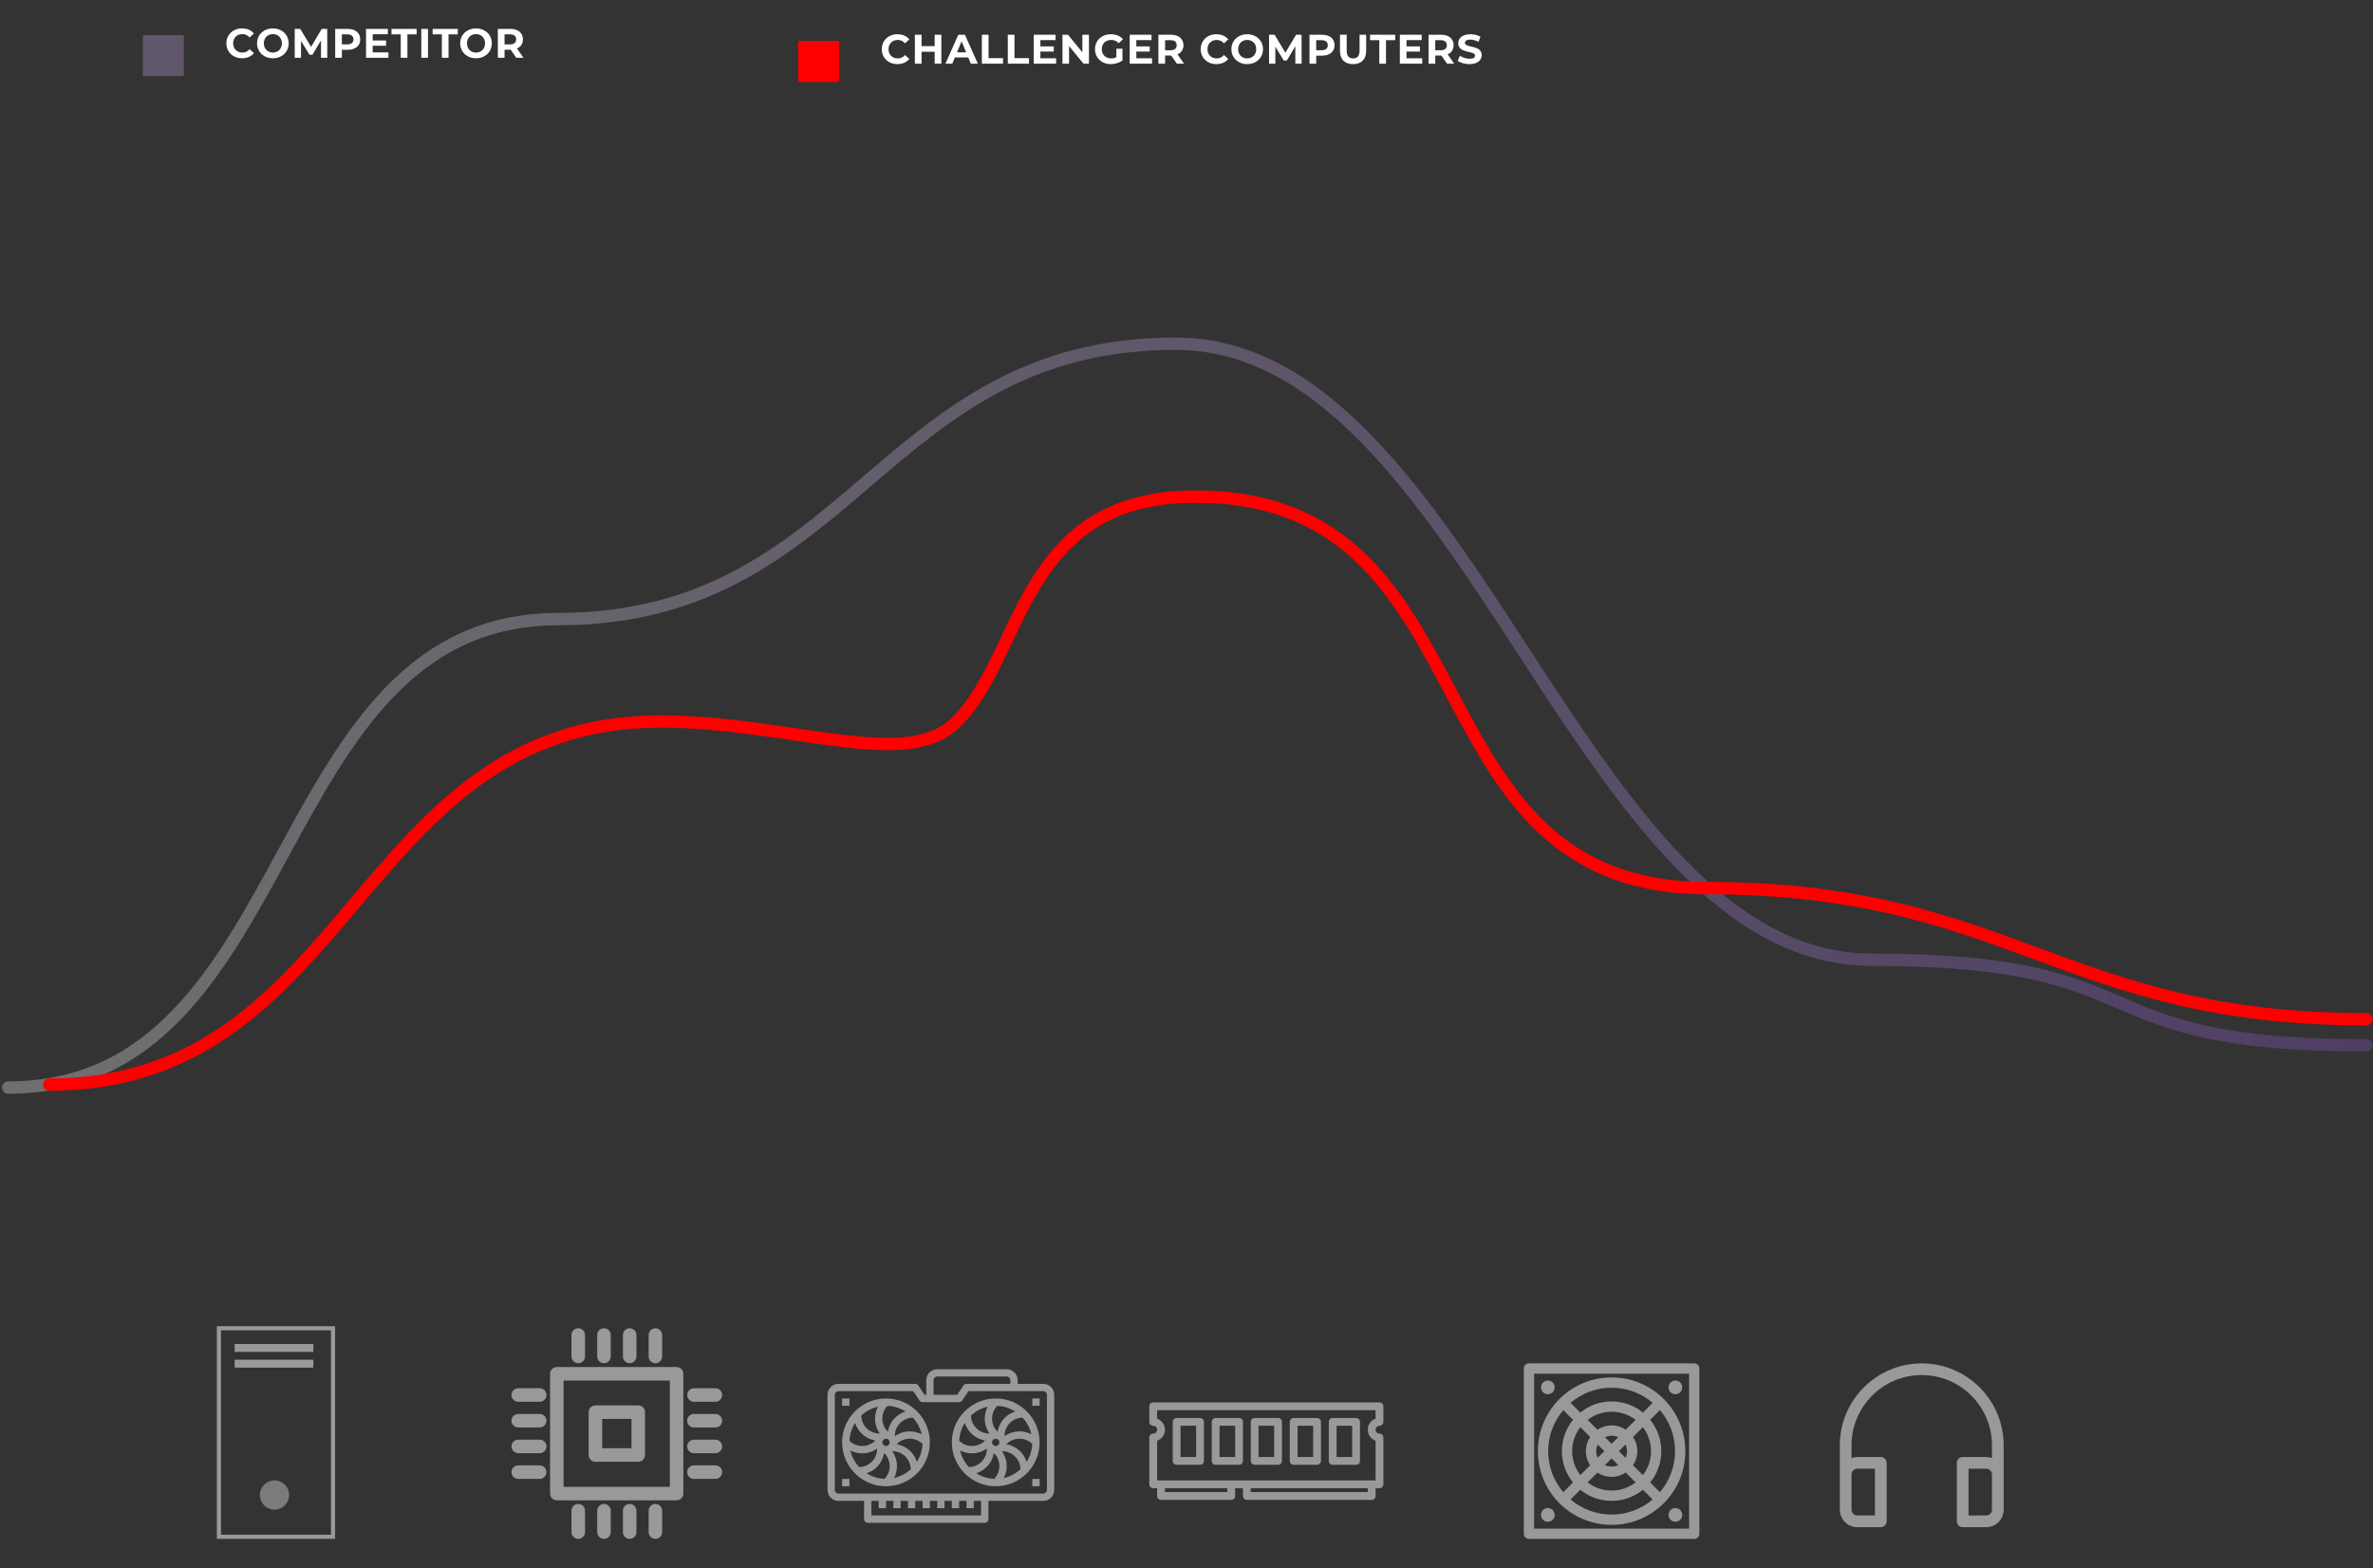 <svg width="575" height="380" viewBox="0 0 575 380" fill="none" xmlns="http://www.w3.org/2000/svg">
<rect x="0" y="0" width="575" height="380" fill="#333333" stroke="none"/>
<path d="M2 263.533C73.449 263.533 63.835 150.016 135.284 150.016C206.732 150.016 213.425 83.289 284.873 83.289C356.322 83.289 382.156 232.568 453.605 232.568C525.053 232.568 501.929 253.321 573.378 253.321" stroke="url(#paint0_linear)" stroke-width="3" stroke-linecap="round"/>
<path d="M11.925 262.827C85.592 262.827 86.43 174.833 160.097 174.833C190.592 174.833 218.876 186.571 230.993 175.623C248.146 160.125 246.421 120.328 289.593 120.328C363.259 120.328 339.896 215.209 413.562 215.209C487.229 215.209 499.711 246.985 573.378 246.985" stroke="#FF0000" stroke-width="3" stroke-linecap="round"/>
<g opacity="0.5">
<g clip-path="url(#clip0)">
<path d="M163.945 363.565H134.925C134.02 363.565 133.286 362.831 133.286 361.925V332.905C133.286 332 134.02 331.266 134.925 331.266H163.945C164.851 331.266 165.585 332 165.585 332.905V361.925C165.585 362.831 164.851 363.565 163.945 363.565ZM162.306 334.545H136.565V360.286H162.306V334.545H162.306Z" fill="white"/>
<path d="M146.348 372.91C145.442 372.91 144.708 372.176 144.708 371.271V366.079C144.708 365.173 145.442 364.439 146.348 364.439C147.253 364.439 147.987 365.173 147.987 366.079V371.271C147.987 372.176 147.253 372.91 146.348 372.91Z" fill="white"/>
<path d="M152.578 372.91C151.672 372.91 150.938 372.176 150.938 371.271V366.079C150.938 365.173 151.672 364.439 152.578 364.439C153.484 364.439 154.218 365.173 154.218 366.079V371.271C154.218 372.176 153.484 372.91 152.578 372.91Z" fill="white"/>
<path d="M140.118 372.91C139.212 372.91 138.478 372.176 138.478 371.271V366.079C138.478 365.173 139.212 364.439 140.118 364.439C141.023 364.439 141.757 365.173 141.757 366.079V371.271C141.757 372.176 141.023 372.91 140.118 372.91Z" fill="white"/>
<path d="M158.808 372.91C157.903 372.91 157.169 372.176 157.169 371.271V366.079C157.169 365.173 157.903 364.439 158.808 364.439C159.714 364.439 160.448 365.173 160.448 366.079V371.271C160.448 372.176 159.714 372.91 158.808 372.91Z" fill="white"/>
<path d="M146.348 330.337C145.442 330.337 144.708 329.603 144.708 328.697V323.505C144.708 322.6 145.442 321.866 146.348 321.866C147.253 321.866 147.987 322.599 147.987 323.505V328.697C147.987 329.603 147.253 330.337 146.348 330.337Z" fill="white"/>
<path d="M152.578 330.337C151.672 330.337 150.938 329.603 150.938 328.697V323.505C150.938 322.6 151.672 321.866 152.578 321.866C153.484 321.866 154.218 322.599 154.218 323.505V328.697C154.218 329.603 153.484 330.337 152.578 330.337Z" fill="white"/>
<path d="M140.118 330.337C139.212 330.337 138.478 329.603 138.478 328.697V323.505C138.478 322.6 139.212 321.866 140.118 321.866C141.023 321.866 141.757 322.599 141.757 323.505V328.697C141.757 329.603 141.023 330.337 140.118 330.337Z" fill="white"/>
<path d="M158.808 330.337C157.903 330.337 157.169 329.603 157.169 328.697V323.505C157.169 322.6 157.903 321.866 158.808 321.866C159.714 321.866 160.448 322.599 160.448 323.505V328.697C160.448 329.603 159.714 330.337 158.808 330.337Z" fill="white"/>
<path d="M173.346 352.143H168.154C167.248 352.143 166.514 351.409 166.514 350.503C166.514 349.598 167.248 348.864 168.154 348.864H173.346C174.252 348.864 174.985 349.598 174.985 350.503C174.985 351.409 174.251 352.143 173.346 352.143Z" fill="white"/>
<path d="M173.346 345.912H168.154C167.248 345.912 166.514 345.178 166.514 344.273C166.514 343.367 167.248 342.633 168.154 342.633H173.346C174.252 342.633 174.985 343.367 174.985 344.273C174.985 345.178 174.251 345.912 173.346 345.912Z" fill="white"/>
<path d="M173.346 358.373H168.154C167.248 358.373 166.514 357.639 166.514 356.733C166.514 355.828 167.248 355.094 168.154 355.094H173.346C174.252 355.094 174.985 355.828 174.985 356.733C174.985 357.639 174.251 358.373 173.346 358.373Z" fill="white"/>
<path d="M173.346 339.682H168.154C167.248 339.682 166.514 338.948 166.514 338.043C166.514 337.137 167.248 336.403 168.154 336.403H173.346C174.252 336.403 174.985 337.137 174.985 338.043C174.985 338.948 174.251 339.682 173.346 339.682Z" fill="white"/>
<path d="M130.772 352.143H125.58C124.674 352.143 123.94 351.409 123.94 350.503C123.94 349.598 124.674 348.864 125.58 348.864H130.772C131.677 348.864 132.411 349.598 132.411 350.503C132.411 351.409 131.678 352.143 130.772 352.143Z" fill="white"/>
<path d="M130.772 345.912H125.58C124.674 345.912 123.94 345.178 123.94 344.273C123.94 343.367 124.674 342.633 125.58 342.633H130.772C131.677 342.633 132.411 343.367 132.411 344.273C132.411 345.178 131.678 345.912 130.772 345.912Z" fill="white"/>
<path d="M130.772 358.373H125.58C124.674 358.373 123.94 357.639 123.94 356.733C123.94 355.828 124.674 355.094 125.58 355.094H130.772C131.677 355.094 132.411 355.828 132.411 356.733C132.411 357.639 131.678 358.373 130.772 358.373Z" fill="white"/>
<path d="M130.772 339.682H125.58C124.674 339.682 123.94 338.948 123.94 338.043C123.94 337.137 124.674 336.403 125.58 336.403H130.772C131.677 336.403 132.411 337.137 132.411 338.043C132.411 338.948 131.678 339.682 130.772 339.682Z" fill="white"/>
<path d="M154.655 354.219H144.271C143.365 354.219 142.631 353.486 142.631 352.58V342.196C142.631 341.291 143.365 340.557 144.271 340.557H154.655C155.56 340.557 156.294 341.291 156.294 342.196V352.58C156.294 353.486 155.56 354.219 154.655 354.219ZM153.015 343.836H145.91V350.94H153.015V343.836Z" fill="white"/>
</g>
<g clip-path="url(#clip1)">
<path d="M410.53 372.91H370.485C369.797 372.91 369.239 372.352 369.239 371.664V331.619C369.239 330.931 369.797 330.373 370.485 330.373H410.53C411.218 330.373 411.776 330.931 411.776 331.619V371.664C411.776 372.352 411.218 372.91 410.53 372.91ZM409.284 332.866H371.731V370.418H409.284V332.866Z" fill="white"/>
<path d="M390.507 369.504C380.635 369.504 372.645 361.515 372.645 351.642C372.645 341.77 380.634 333.779 390.507 333.779C400.379 333.779 408.37 341.768 408.37 351.642C408.37 361.514 400.381 369.504 390.507 369.504ZM390.507 367.012C394.297 367.012 397.77 365.632 400.453 363.35L398.095 360.991C396.022 362.677 393.381 363.689 390.507 363.689C387.634 363.689 384.993 362.677 382.92 360.991L380.562 363.35C383.244 365.632 386.717 367.012 390.507 367.012ZM393.941 356.838C392.956 357.491 391.776 357.873 390.507 357.873C389.239 357.873 388.059 357.491 387.074 356.838L384.693 359.218C386.305 360.458 388.322 361.196 390.507 361.196C392.693 361.196 394.71 360.458 396.321 359.218L393.941 356.838ZM394.246 351.642C394.246 351.065 394.115 350.519 393.881 350.031L392.27 351.642L393.881 353.253C394.115 352.765 394.246 352.218 394.246 351.642ZM390.507 353.404L388.897 355.015C389.385 355.249 389.931 355.38 390.507 355.38C391.084 355.38 391.63 355.249 392.118 355.015L390.507 353.404ZM392.118 348.269C391.63 348.035 391.084 347.903 390.507 347.903C389.931 347.903 389.385 348.035 388.897 348.269L390.507 349.879L392.118 348.269ZM388.745 351.642L387.134 350.031C386.9 350.519 386.769 351.065 386.769 351.642C386.769 352.218 386.9 352.765 387.134 353.253L388.745 351.642ZM385.311 355.075C384.658 354.09 384.276 352.91 384.276 351.642C384.276 350.374 384.658 349.193 385.311 348.208L382.931 345.828C381.691 347.44 380.953 349.456 380.953 351.642C380.953 353.828 381.691 355.844 382.931 357.456L385.311 355.075ZM387.074 346.446C388.059 345.792 389.239 345.411 390.507 345.411C391.776 345.411 392.956 345.792 393.941 346.446L396.321 344.066C394.71 342.826 392.693 342.088 390.507 342.088C388.322 342.088 386.305 342.826 384.694 344.066L387.074 346.446ZM395.703 348.208C396.357 349.193 396.738 350.374 396.738 351.642C396.738 352.91 396.357 354.09 395.703 355.076L398.084 357.456C399.323 355.844 400.062 353.828 400.062 351.642C400.062 349.456 399.323 347.44 398.084 345.828L395.703 348.208ZM375.137 351.642C375.137 355.432 376.517 358.905 378.799 361.587L381.158 359.229C379.472 357.156 378.461 354.515 378.461 351.642C378.461 348.768 379.472 346.127 381.158 344.055L378.799 341.696C376.517 344.379 375.137 347.852 375.137 351.642ZM390.507 336.272C386.717 336.272 383.244 337.651 380.562 339.934L382.92 342.292C384.993 340.607 387.634 339.595 390.507 339.595C393.381 339.595 396.022 340.607 398.095 342.292L400.453 339.934C397.77 337.651 394.297 336.272 390.507 336.272ZM402.215 341.696L399.857 344.054C401.542 346.127 402.554 348.768 402.554 351.642C402.554 354.515 401.542 357.156 399.857 359.229L402.215 361.588C404.498 358.905 405.877 355.432 405.877 351.642C405.877 347.852 404.498 344.379 402.215 341.696Z" fill="white"/>
<path d="M375.054 365.433C375.972 365.433 376.716 366.177 376.716 367.095C376.716 368.012 375.972 368.756 375.054 368.756C374.137 368.756 373.393 368.012 373.393 367.095C373.393 366.177 374.137 365.433 375.054 365.433Z" fill="white"/>
<path d="M405.96 365.433C406.878 365.433 407.622 366.177 407.622 367.095C407.622 368.012 406.878 368.756 405.96 368.756C405.043 368.756 404.299 368.012 404.299 367.095C404.299 366.177 405.043 365.433 405.96 365.433Z" fill="white"/>
<path d="M375.054 334.527C375.972 334.527 376.716 335.271 376.716 336.189C376.716 337.106 375.972 337.85 375.054 337.85C374.137 337.85 373.393 337.106 373.393 336.189C373.393 335.271 374.137 334.527 375.054 334.527Z" fill="white"/>
<path d="M405.96 334.527C406.878 334.527 407.622 335.271 407.622 336.189C407.622 337.106 406.878 337.85 405.96 337.85C405.043 337.85 404.299 337.106 404.299 336.189C404.299 335.271 405.043 334.527 405.96 334.527Z" fill="white"/>
</g>
<path d="M252.793 335.337H246.59V334.451C246.59 332.985 245.397 331.792 243.931 331.792H227.094C225.628 331.792 224.435 332.985 224.435 334.451V337.996H224.023L222.514 335.732C222.349 335.485 222.072 335.337 221.776 335.337H203.166C201.701 335.337 200.508 336.53 200.508 337.996V361.037C200.508 362.502 201.701 363.695 203.166 363.695H209.37V368.126C209.37 368.615 209.766 369.012 210.256 369.012H238.614C239.104 369.012 239.5 368.615 239.5 368.126V363.695H252.793C254.259 363.695 255.452 362.502 255.452 361.037V337.996C255.452 336.53 254.259 335.337 252.793 335.337ZM226.207 334.451C226.207 333.963 226.604 333.565 227.094 333.565H243.931C244.42 333.565 244.817 333.963 244.817 334.451V335.337H234.183C233.887 335.337 233.611 335.485 233.446 335.732L231.937 337.996H226.207V334.451ZM237.728 367.24H211.142V363.695H212.915V365.468H214.687V363.695H216.459V365.468H218.232V363.695H220.004V365.468H221.776V363.695H223.549V365.468H225.321V363.695H227.094V365.468H228.866V363.695H230.638V365.468H232.411V363.695H234.183V365.468H235.956V363.695H237.728V367.24ZM253.679 361.037C253.679 361.525 253.282 361.923 252.793 361.923H203.166C202.677 361.923 202.28 361.525 202.28 361.037V337.996C202.28 337.507 202.677 337.11 203.166 337.11H221.302L222.812 339.374C222.976 339.62 223.253 339.768 223.549 339.768H232.411C232.707 339.768 232.983 339.62 233.148 339.374L234.657 337.11H252.793C253.282 337.11 253.679 337.507 253.679 337.996V361.037Z" fill="white"/>
<path d="M214.687 338.881C208.823 338.881 204.052 343.651 204.052 349.515C204.052 355.379 208.823 360.149 214.687 360.149C220.551 360.149 225.321 355.379 225.321 349.515C225.321 343.651 220.551 338.881 214.687 338.881ZM214.687 348.629C215.176 348.629 215.573 349.027 215.573 349.515C215.573 350.003 215.176 350.401 214.687 350.401C214.197 350.401 213.8 350.003 213.8 349.515C213.8 349.027 214.197 348.629 214.687 348.629ZM215.15 346.903C215.133 346.901 215.115 346.901 215.098 346.898C214.261 346.056 213.8 344.941 213.8 343.755C213.8 342.594 214.247 341.506 215.048 340.672C216.646 340.736 218.133 341.223 219.406 342.027C218.464 342.325 217.599 342.844 216.88 343.562C215.957 344.484 215.366 345.644 215.15 346.903V346.903ZM213.167 347.339C213.152 347.35 213.139 347.363 213.125 347.374C211.939 347.369 210.825 346.907 209.986 346.069C209.166 345.249 208.714 344.165 208.689 343.01C209.81 341.976 211.193 341.226 212.731 340.878C212.273 341.755 212.028 342.736 212.028 343.755C212.028 345.057 212.429 346.297 213.167 347.339ZM208.733 347.322C209.655 348.243 210.816 348.835 212.075 349.051C212.072 349.068 212.072 349.087 212.07 349.105C211.228 349.939 210.113 350.401 208.926 350.401C207.766 350.401 206.678 349.954 205.843 349.153C205.908 347.556 206.394 346.069 207.199 344.797C207.496 345.739 208.014 346.603 208.733 347.322V347.322ZM214.223 352.127C214.24 352.129 214.259 352.129 214.275 352.132C215.112 352.974 215.573 354.089 215.573 355.275C215.573 356.436 215.126 357.523 214.325 358.358C212.727 358.294 211.24 357.807 209.968 357.002C210.91 356.705 211.775 356.186 212.493 355.468C213.416 354.546 214.007 353.386 214.223 352.127V352.127ZM216.206 351.691C216.221 351.68 216.234 351.667 216.248 351.656C217.434 351.66 218.548 352.123 219.387 352.961C220.207 353.781 220.66 354.865 220.684 356.02C219.563 357.054 218.18 357.804 216.642 358.152C217.1 357.274 217.345 356.294 217.345 355.275C217.345 353.972 216.944 352.733 216.206 351.691V351.691ZM220.64 351.708C219.718 350.787 218.557 350.195 217.298 349.978C217.301 349.962 217.301 349.943 217.304 349.925C218.145 349.09 219.26 348.629 220.447 348.629C221.607 348.629 222.695 349.075 223.53 349.877C223.465 351.474 222.979 352.961 222.174 354.233C221.877 353.291 221.359 352.427 220.64 351.708V351.708ZM220.447 346.856C219.144 346.856 217.905 347.259 216.862 347.995C216.852 347.98 216.838 347.968 216.828 347.953C216.832 346.768 217.294 345.655 218.133 344.815C218.953 343.996 220.037 343.543 221.192 343.518C222.226 344.639 222.976 346.022 223.324 347.56C222.446 347.102 221.465 346.856 220.447 346.856V346.856ZM206.049 351.47C206.927 351.928 207.908 352.174 208.926 352.174C210.229 352.174 211.468 351.771 212.511 351.035C212.522 351.05 212.535 351.062 212.546 351.076C212.541 352.262 212.079 353.375 211.24 354.214C210.42 355.034 209.337 355.487 208.181 355.512C207.147 354.392 206.397 353.008 206.049 351.47V351.47Z" fill="white"/>
<path d="M241.273 338.881C235.409 338.881 230.638 343.651 230.638 349.515C230.638 355.379 235.409 360.149 241.273 360.149C247.136 360.149 251.907 355.379 251.907 349.515C251.907 343.651 247.136 338.881 241.273 338.881ZM241.273 348.629C241.762 348.629 242.159 349.027 242.159 349.515C242.159 350.003 241.762 350.401 241.273 350.401C240.783 350.401 240.386 350.003 240.386 349.515C240.386 349.027 240.783 348.629 241.273 348.629ZM241.736 346.903C241.719 346.901 241.701 346.901 241.684 346.898C240.847 346.056 240.386 344.941 240.386 343.755C240.386 342.594 240.833 341.506 241.634 340.672C243.232 340.736 244.719 341.223 245.991 342.027C245.049 342.325 244.185 342.844 243.466 343.562C242.543 344.484 241.952 345.644 241.736 346.903V346.903ZM239.753 347.339C239.738 347.35 239.725 347.363 239.711 347.374C238.525 347.369 237.411 346.907 236.572 346.069C235.752 345.249 235.3 344.165 235.275 343.01C236.396 341.976 237.779 341.226 239.317 340.878C238.859 341.755 238.614 342.736 238.614 343.755C238.614 345.057 239.015 346.297 239.753 347.339ZM235.319 347.322C236.241 348.243 237.402 348.835 238.661 349.051C238.658 349.068 238.658 349.087 238.656 349.105C237.814 349.939 236.699 350.401 235.512 350.401C234.352 350.401 233.264 349.954 232.429 349.153C232.494 347.556 232.98 346.069 233.785 344.797C234.082 345.739 234.6 346.603 235.319 347.322V347.322ZM240.809 352.127C240.826 352.129 240.844 352.129 240.861 352.132C241.698 352.974 242.159 354.089 242.159 355.275C242.159 356.436 241.712 357.523 240.911 358.358C239.313 358.294 237.826 357.807 236.554 357.002C237.496 356.705 238.36 356.186 239.079 355.468C240.002 354.546 240.593 353.386 240.809 352.127V352.127ZM242.792 351.691C242.807 351.68 242.82 351.667 242.834 351.656C244.02 351.66 245.134 352.123 245.973 352.961C246.793 353.781 247.245 354.865 247.27 356.02C246.149 357.054 244.766 357.804 243.228 358.152C243.686 357.274 243.931 356.294 243.931 355.275C243.931 353.972 243.53 352.733 242.792 351.691V351.691ZM247.226 351.708C246.304 350.787 245.143 350.195 243.884 349.978C243.887 349.962 243.887 349.943 243.889 349.925C244.731 349.09 245.846 348.629 247.033 348.629C248.193 348.629 249.281 349.075 250.116 349.877C250.051 351.474 249.565 352.961 248.76 354.233C248.463 353.291 247.945 352.427 247.226 351.708V351.708ZM247.033 346.856C245.73 346.856 244.491 347.259 243.448 347.995C243.437 347.98 243.424 347.968 243.414 347.953C243.418 346.768 243.88 345.655 244.719 344.815C245.539 343.996 246.622 343.543 247.778 343.518C248.812 344.639 249.562 346.022 249.91 347.56C249.032 347.102 248.051 346.856 247.033 346.856V346.856ZM232.635 351.47C233.513 351.928 234.494 352.174 235.512 352.174C236.815 352.174 238.054 351.771 239.097 351.035C239.108 351.05 239.121 351.062 239.131 351.076C239.127 352.262 238.665 353.375 237.826 354.214C237.006 355.034 235.923 355.487 234.767 355.512C233.733 354.392 232.983 353.008 232.635 351.47V351.47Z" fill="white"/>
<path d="M204.052 338.881H205.825V340.653H204.052V338.881Z" fill="white"/>
<path d="M204.052 358.377H205.825V360.149H204.052V358.377Z" fill="white"/>
<path d="M250.134 338.881H251.907V340.653H250.134V338.881Z" fill="white"/>
<path d="M250.134 358.377H251.907V360.149H250.134V358.377Z" fill="white"/>
<g clip-path="url(#clip2)">
<path d="M334.264 345.497C334.786 345.497 335.209 345.074 335.209 344.552V340.771C335.209 340.249 334.786 339.826 334.264 339.826H279.438C278.916 339.826 278.493 340.249 278.493 340.771V344.552C278.493 345.074 278.916 345.497 279.438 345.497C279.96 345.497 280.383 345.921 280.383 346.443C280.383 346.965 279.96 347.388 279.438 347.388C278.916 347.388 278.493 347.811 278.493 348.333V359.677C278.493 360.199 278.916 360.622 279.438 360.622H280.383V362.512C280.383 363.034 280.806 363.458 281.328 363.458H298.343C298.865 363.458 299.289 363.034 299.289 362.512V360.622H301.179V362.512C301.179 363.034 301.602 363.458 302.125 363.458H332.373C332.895 363.458 333.319 363.034 333.319 362.512V360.622H334.264C334.786 360.622 335.209 360.199 335.209 359.677V348.333C335.209 347.811 334.786 347.388 334.264 347.388C333.742 347.388 333.319 346.965 333.319 346.443C333.319 345.921 333.742 345.497 334.264 345.497ZM297.398 361.567H282.274V360.622H297.398V361.567ZM331.428 361.567H303.07V360.622H331.428V361.567ZM333.319 343.769C331.842 344.29 331.067 345.91 331.588 347.386C331.874 348.195 332.51 348.831 333.319 349.117V358.731H280.383V349.117C280.415 349.106 280.444 349.089 280.478 349.076C280.531 349.055 280.581 349.032 280.632 349.007C280.737 348.958 280.838 348.903 280.936 348.842C280.983 348.813 281.031 348.785 281.073 348.754C281.185 348.675 281.291 348.587 281.39 348.493C281.411 348.473 281.434 348.456 281.454 348.436C281.57 348.319 281.675 348.193 281.769 348.058C281.795 348.02 281.816 347.979 281.841 347.94C281.906 347.837 281.964 347.73 282.015 347.62C282.038 347.568 282.059 347.516 282.08 347.462C282.123 347.351 282.158 347.237 282.186 347.121C282.199 347.069 282.214 347.019 282.224 346.966C282.294 346.623 282.294 346.27 282.224 345.927C282.214 345.874 282.199 345.824 282.186 345.772C282.158 345.656 282.123 345.542 282.08 345.431C282.059 345.377 282.038 345.324 282.015 345.272C281.963 345.162 281.905 345.056 281.841 344.953C281.816 344.914 281.795 344.873 281.769 344.835C281.675 344.7 281.57 344.574 281.454 344.457C281.434 344.437 281.411 344.42 281.39 344.4C281.291 344.306 281.185 344.218 281.073 344.139C281.029 344.107 280.979 344.08 280.936 344.051C280.838 343.99 280.737 343.935 280.632 343.886C280.581 343.862 280.531 343.838 280.478 343.817C280.447 343.804 280.418 343.787 280.383 343.776V341.716H333.319V343.769Z" fill="white"/>
<path d="M309.687 343.607H304.015C303.493 343.607 303.07 344.03 303.07 344.552V354.005C303.07 354.527 303.493 354.95 304.015 354.95H309.687C310.209 354.95 310.632 354.527 310.632 354.005V344.552C310.632 344.03 310.209 343.607 309.687 343.607ZM308.741 353.06H304.96V345.497H308.741V353.06Z" fill="white"/>
<path d="M319.139 343.607H313.468C312.946 343.607 312.522 344.03 312.522 344.552V354.005C312.522 354.527 312.946 354.95 313.468 354.95H319.139C319.661 354.95 320.085 354.527 320.085 354.005V344.552C320.085 344.03 319.661 343.607 319.139 343.607ZM318.194 353.06H314.413V345.497H318.194V353.06Z" fill="white"/>
<path d="M290.781 343.607H285.11C284.588 343.607 284.165 344.03 284.165 344.552V354.005C284.165 354.527 284.588 354.95 285.11 354.95H290.781C291.303 354.95 291.727 354.527 291.727 354.005V344.552C291.727 344.03 291.303 343.607 290.781 343.607ZM289.836 353.06H286.055V345.497H289.836V353.06Z" fill="white"/>
<path d="M300.234 343.607H294.562C294.04 343.607 293.617 344.03 293.617 344.552V354.005C293.617 354.527 294.04 354.95 294.562 354.95H300.234C300.756 354.95 301.179 354.527 301.179 354.005V344.552C301.179 344.03 300.756 343.607 300.234 343.607ZM299.289 353.06H295.508V345.497H299.289V353.06Z" fill="white"/>
<path d="M328.592 343.607H322.92C322.398 343.607 321.975 344.03 321.975 344.552V354.005C321.975 354.527 322.398 354.95 322.92 354.95H328.592C329.114 354.95 329.537 354.527 329.537 354.005V344.552C329.537 344.03 329.114 343.607 328.592 343.607ZM327.647 353.06H323.866V345.497H327.647V353.06Z" fill="white"/>
</g>
<g clip-path="url(#clip3)">
<path d="M465.657 330.374C454.699 330.386 445.818 339.266 445.806 350.225V365.822C445.806 368.171 447.711 370.075 450.06 370.075H455.732C456.515 370.075 457.149 369.44 457.149 368.657V354.478C457.149 353.695 456.515 353.06 455.732 353.06H450.06C449.576 353.065 449.096 353.153 448.642 353.321V350.225C448.642 340.828 456.26 333.21 465.657 333.21C475.054 333.21 482.672 340.828 482.672 350.225V353.321C482.218 353.153 481.738 353.065 481.254 353.06H475.582C474.799 353.06 474.164 353.695 474.164 354.478V368.657C474.164 369.44 474.799 370.075 475.582 370.075H481.254C483.603 370.075 485.508 368.171 485.508 365.822V350.225C485.496 339.266 476.615 330.386 465.657 330.374ZM450.06 355.896H454.314V367.239H450.06C449.277 367.239 448.642 366.605 448.642 365.822V357.314C448.642 356.531 449.277 355.896 450.06 355.896ZM482.672 365.822C482.672 366.605 482.037 367.24 481.254 367.24H477V355.896H481.254C482.037 355.896 482.672 356.531 482.672 357.314V365.822Z" fill="white"/>
</g>
<path d="M80.694 372.397H53.045V321.866H66.87H80.694V372.397Z" stroke="white"/>
<rect x="56.858" y="325.679" width="19.069" height="1.907" fill="white"/>
<rect x="56.858" y="329.493" width="19.069" height="1.907" fill="white"/>
<circle cx="66.515" cy="362.276" r="3.545" fill="#C4C4C4"/>
</g>
<rect x="34.612" y="8.507" width="9.925" height="9.925" fill="#60586A"/>
<path d="M58.642 14.12C59.862 14.12 60.872 13.68 61.532 12.87L60.492 11.91C60.022 12.46 59.432 12.74 58.732 12.74C57.422 12.74 56.492 11.82 56.492 10.5C56.492 9.18 57.422 8.26 58.732 8.26C59.432 8.26 60.022 8.54 60.492 9.08L61.532 8.12C60.872 7.32 59.862 6.88 58.652 6.88C56.472 6.88 54.852 8.39 54.852 10.5C54.852 12.61 56.472 14.12 58.642 14.12ZM66.12 14.12C68.32 14.12 69.95 12.59 69.95 10.5C69.95 8.41 68.32 6.88 66.12 6.88C63.91 6.88 62.29 8.42 62.29 10.5C62.29 12.58 63.91 14.12 66.12 14.12ZM66.12 12.74C64.87 12.74 63.93 11.83 63.93 10.5C63.93 9.17 64.87 8.26 66.12 8.26C67.37 8.26 68.31 9.17 68.31 10.5C68.31 11.83 67.37 12.74 66.12 12.74ZM79.307 14L79.287 7H77.957L75.377 11.35L72.757 7H71.417V14H72.937V9.89L74.987 13.26H75.717L77.777 9.8L77.787 14H79.307ZM84.248 7H81.218V14H82.838V12.07H84.248C86.118 12.07 87.288 11.1 87.288 9.54C87.288 7.97 86.118 7 84.248 7ZM84.158 10.75H82.838V8.32H84.158C85.148 8.32 85.648 8.77 85.648 9.54C85.648 10.3 85.148 10.75 84.158 10.75ZM90.305 12.7V11.08H93.555V9.82H90.305V8.3H93.985V7H88.695V14H94.115V12.7H90.305ZM97.104 14H98.724V8.32H100.964V7H94.864V8.32H97.104V14ZM102.085 14H103.705V7H102.085V14ZM107.067 14H108.687V8.32H110.927V7H104.827V8.32H107.067V14ZM115.341 14.12C117.541 14.12 119.171 12.59 119.171 10.5C119.171 8.41 117.541 6.88 115.341 6.88C113.131 6.88 111.511 8.42 111.511 10.5C111.511 12.58 113.131 14.12 115.341 14.12ZM115.341 12.74C114.091 12.74 113.151 11.83 113.151 10.5C113.151 9.17 114.091 8.26 115.341 8.26C116.591 8.26 117.531 9.17 117.531 10.5C117.531 11.83 116.591 12.74 115.341 12.74ZM126.838 14L125.268 11.75C126.178 11.36 126.708 10.59 126.708 9.54C126.708 7.97 125.538 7 123.668 7H120.638V14H122.258V12.05H123.668H123.748L125.098 14H126.838ZM125.068 9.54C125.068 10.3 124.568 10.76 123.578 10.76H122.258V8.32H123.578C124.568 8.32 125.068 8.77 125.068 9.54Z" fill="white"/>
<rect x="193.418" y="9.925" width="9.925" height="9.925" fill="#FF0000"/>
<path d="M217.449 15.538C218.669 15.538 219.679 15.098 220.339 14.288L219.299 13.328C218.829 13.878 218.239 14.158 217.539 14.158C216.229 14.158 215.299 13.238 215.299 11.918C215.299 10.598 216.229 9.678 217.539 9.678C218.239 9.678 218.829 9.958 219.299 10.498L220.339 9.538C219.679 8.738 218.669 8.298 217.459 8.298C215.279 8.298 213.659 9.808 213.659 11.918C213.659 14.028 215.279 15.538 217.449 15.538ZM226.483 8.418V11.178H223.303V8.418H221.683V15.418H223.303V12.548H226.483V15.418H228.103V8.418H226.483ZM235.239 15.418H236.939L233.809 8.418H232.209L229.089 15.418H230.749L231.369 13.918H234.619L235.239 15.418ZM231.889 12.688L232.999 10.008L234.109 12.688H231.889ZM237.915 15.418H243.045V14.098H239.535V8.418H237.915V15.418ZM244.2 15.418H249.33V14.098H245.82V8.418H244.2V15.418ZM252.095 14.118V12.498H255.345V11.238H252.095V9.718H255.775V8.418H250.485V15.418H255.905V14.118H252.095ZM262.264 8.418V12.668L258.784 8.418H257.444V15.418H259.044V11.168L262.534 15.418H263.864V8.418H262.264ZM270.5 13.858C270.09 14.078 269.68 14.158 269.24 14.158C267.9 14.158 266.97 13.228 266.97 11.918C266.97 10.588 267.9 9.678 269.26 9.678C269.97 9.678 270.56 9.928 271.07 10.468L272.11 9.508C271.43 8.718 270.41 8.298 269.18 8.298C266.95 8.298 265.33 9.808 265.33 11.918C265.33 14.028 266.95 15.538 269.15 15.538C270.15 15.538 271.21 15.228 271.98 14.648V11.808H270.5V13.858ZM275.345 14.118V12.498H278.595V11.238H275.345V9.718H279.025V8.418H273.735V15.418H279.155V14.118H275.345ZM286.894 15.418L285.324 13.168C286.234 12.778 286.764 12.008 286.764 10.958C286.764 9.388 285.594 8.418 283.724 8.418H280.694V15.418H282.314V13.468H283.724H283.804L285.154 15.418H286.894ZM285.124 10.958C285.124 11.718 284.624 12.178 283.634 12.178H282.314V9.738H283.634C284.624 9.738 285.124 10.188 285.124 10.958ZM294.73 15.538C295.95 15.538 296.96 15.098 297.62 14.288L296.58 13.328C296.11 13.878 295.52 14.158 294.82 14.158C293.51 14.158 292.58 13.238 292.58 11.918C292.58 10.598 293.51 9.678 294.82 9.678C295.52 9.678 296.11 9.958 296.58 10.498L297.62 9.538C296.96 8.738 295.95 8.298 294.74 8.298C292.56 8.298 290.94 9.808 290.94 11.918C290.94 14.028 292.56 15.538 294.73 15.538ZM302.207 15.538C304.407 15.538 306.037 14.008 306.037 11.918C306.037 9.828 304.407 8.298 302.207 8.298C299.997 8.298 298.377 9.838 298.377 11.918C298.377 13.998 299.997 15.538 302.207 15.538ZM302.207 14.158C300.957 14.158 300.017 13.248 300.017 11.918C300.017 10.588 300.957 9.678 302.207 9.678C303.457 9.678 304.397 10.588 304.397 11.918C304.397 13.248 303.457 14.158 302.207 14.158ZM315.395 15.418L315.375 8.418H314.045L311.465 12.768L308.845 8.418H307.505V15.418H309.025V11.308L311.075 14.678H311.805L313.865 11.218L313.875 15.418H315.395ZM320.336 8.418H317.306V15.418H318.926V13.488H320.336C322.206 13.488 323.376 12.518 323.376 10.958C323.376 9.388 322.206 8.418 320.336 8.418ZM320.246 12.168H318.926V9.738H320.246C321.236 9.738 321.736 10.188 321.736 10.958C321.736 11.718 321.236 12.168 320.246 12.168ZM327.863 15.538C329.853 15.538 331.033 14.398 331.033 12.338V8.418H329.433V12.278C329.433 13.608 328.863 14.158 327.873 14.158C326.893 14.158 326.313 13.608 326.313 12.278V8.418H324.693V12.338C324.693 14.398 325.873 15.538 327.863 15.538ZM334.217 15.418H335.837V9.738H338.077V8.418H331.977V9.738H334.217V15.418ZM340.808 14.118V12.498H344.058V11.238H340.808V9.718H344.488V8.418H339.198V15.418H344.618V14.118H340.808ZM352.357 15.418L350.787 13.168C351.697 12.778 352.227 12.008 352.227 10.958C352.227 9.388 351.057 8.418 349.187 8.418H346.157V15.418H347.777V13.468H349.187H349.267L350.617 15.418H352.357ZM350.587 10.958C350.587 11.718 350.087 12.178 349.097 12.178H347.777V9.738H349.097C350.087 9.738 350.587 10.188 350.587 10.958ZM356.061 15.538C358.061 15.538 359.031 14.538 359.031 13.368C359.031 10.798 354.961 11.688 354.961 10.398C354.961 9.958 355.331 9.598 356.291 9.598C356.911 9.598 357.581 9.778 358.231 10.148L358.731 8.918C358.081 8.508 357.181 8.298 356.301 8.298C354.311 8.298 353.351 9.288 353.351 10.478C353.351 13.078 357.421 12.178 357.421 13.488C357.421 13.918 357.031 14.238 356.071 14.238C355.231 14.238 354.351 13.938 353.761 13.508L353.211 14.728C353.831 15.208 354.951 15.538 356.061 15.538Z" fill="white"/>
<defs>
<linearGradient id="paint0_linear" x1="573.378" y1="132.73" x2="16.248" y2="134.29" gradientUnits="userSpaceOnUse">
<stop stop-color="#4E3E64"/>
<stop offset="1" stop-color="#6F6F6F"/>
</linearGradient>
<clipPath id="clip0">
<rect width="51.045" height="51.045" fill="white" transform="matrix(1 0 0 -1 123.94 372.91)"/>
</clipPath>
<clipPath id="clip1">
<rect width="42.537" height="42.537" fill="white" transform="matrix(1 0 0 -1 369.239 372.91)"/>
</clipPath>
<clipPath id="clip2">
<rect width="56.716" height="56.716" fill="white" transform="translate(278.493 323.284)"/>
</clipPath>
<clipPath id="clip3">
<rect width="39.702" height="39.701" fill="white" transform="translate(445.806 330.374)"/>
</clipPath>
</defs>
</svg>
